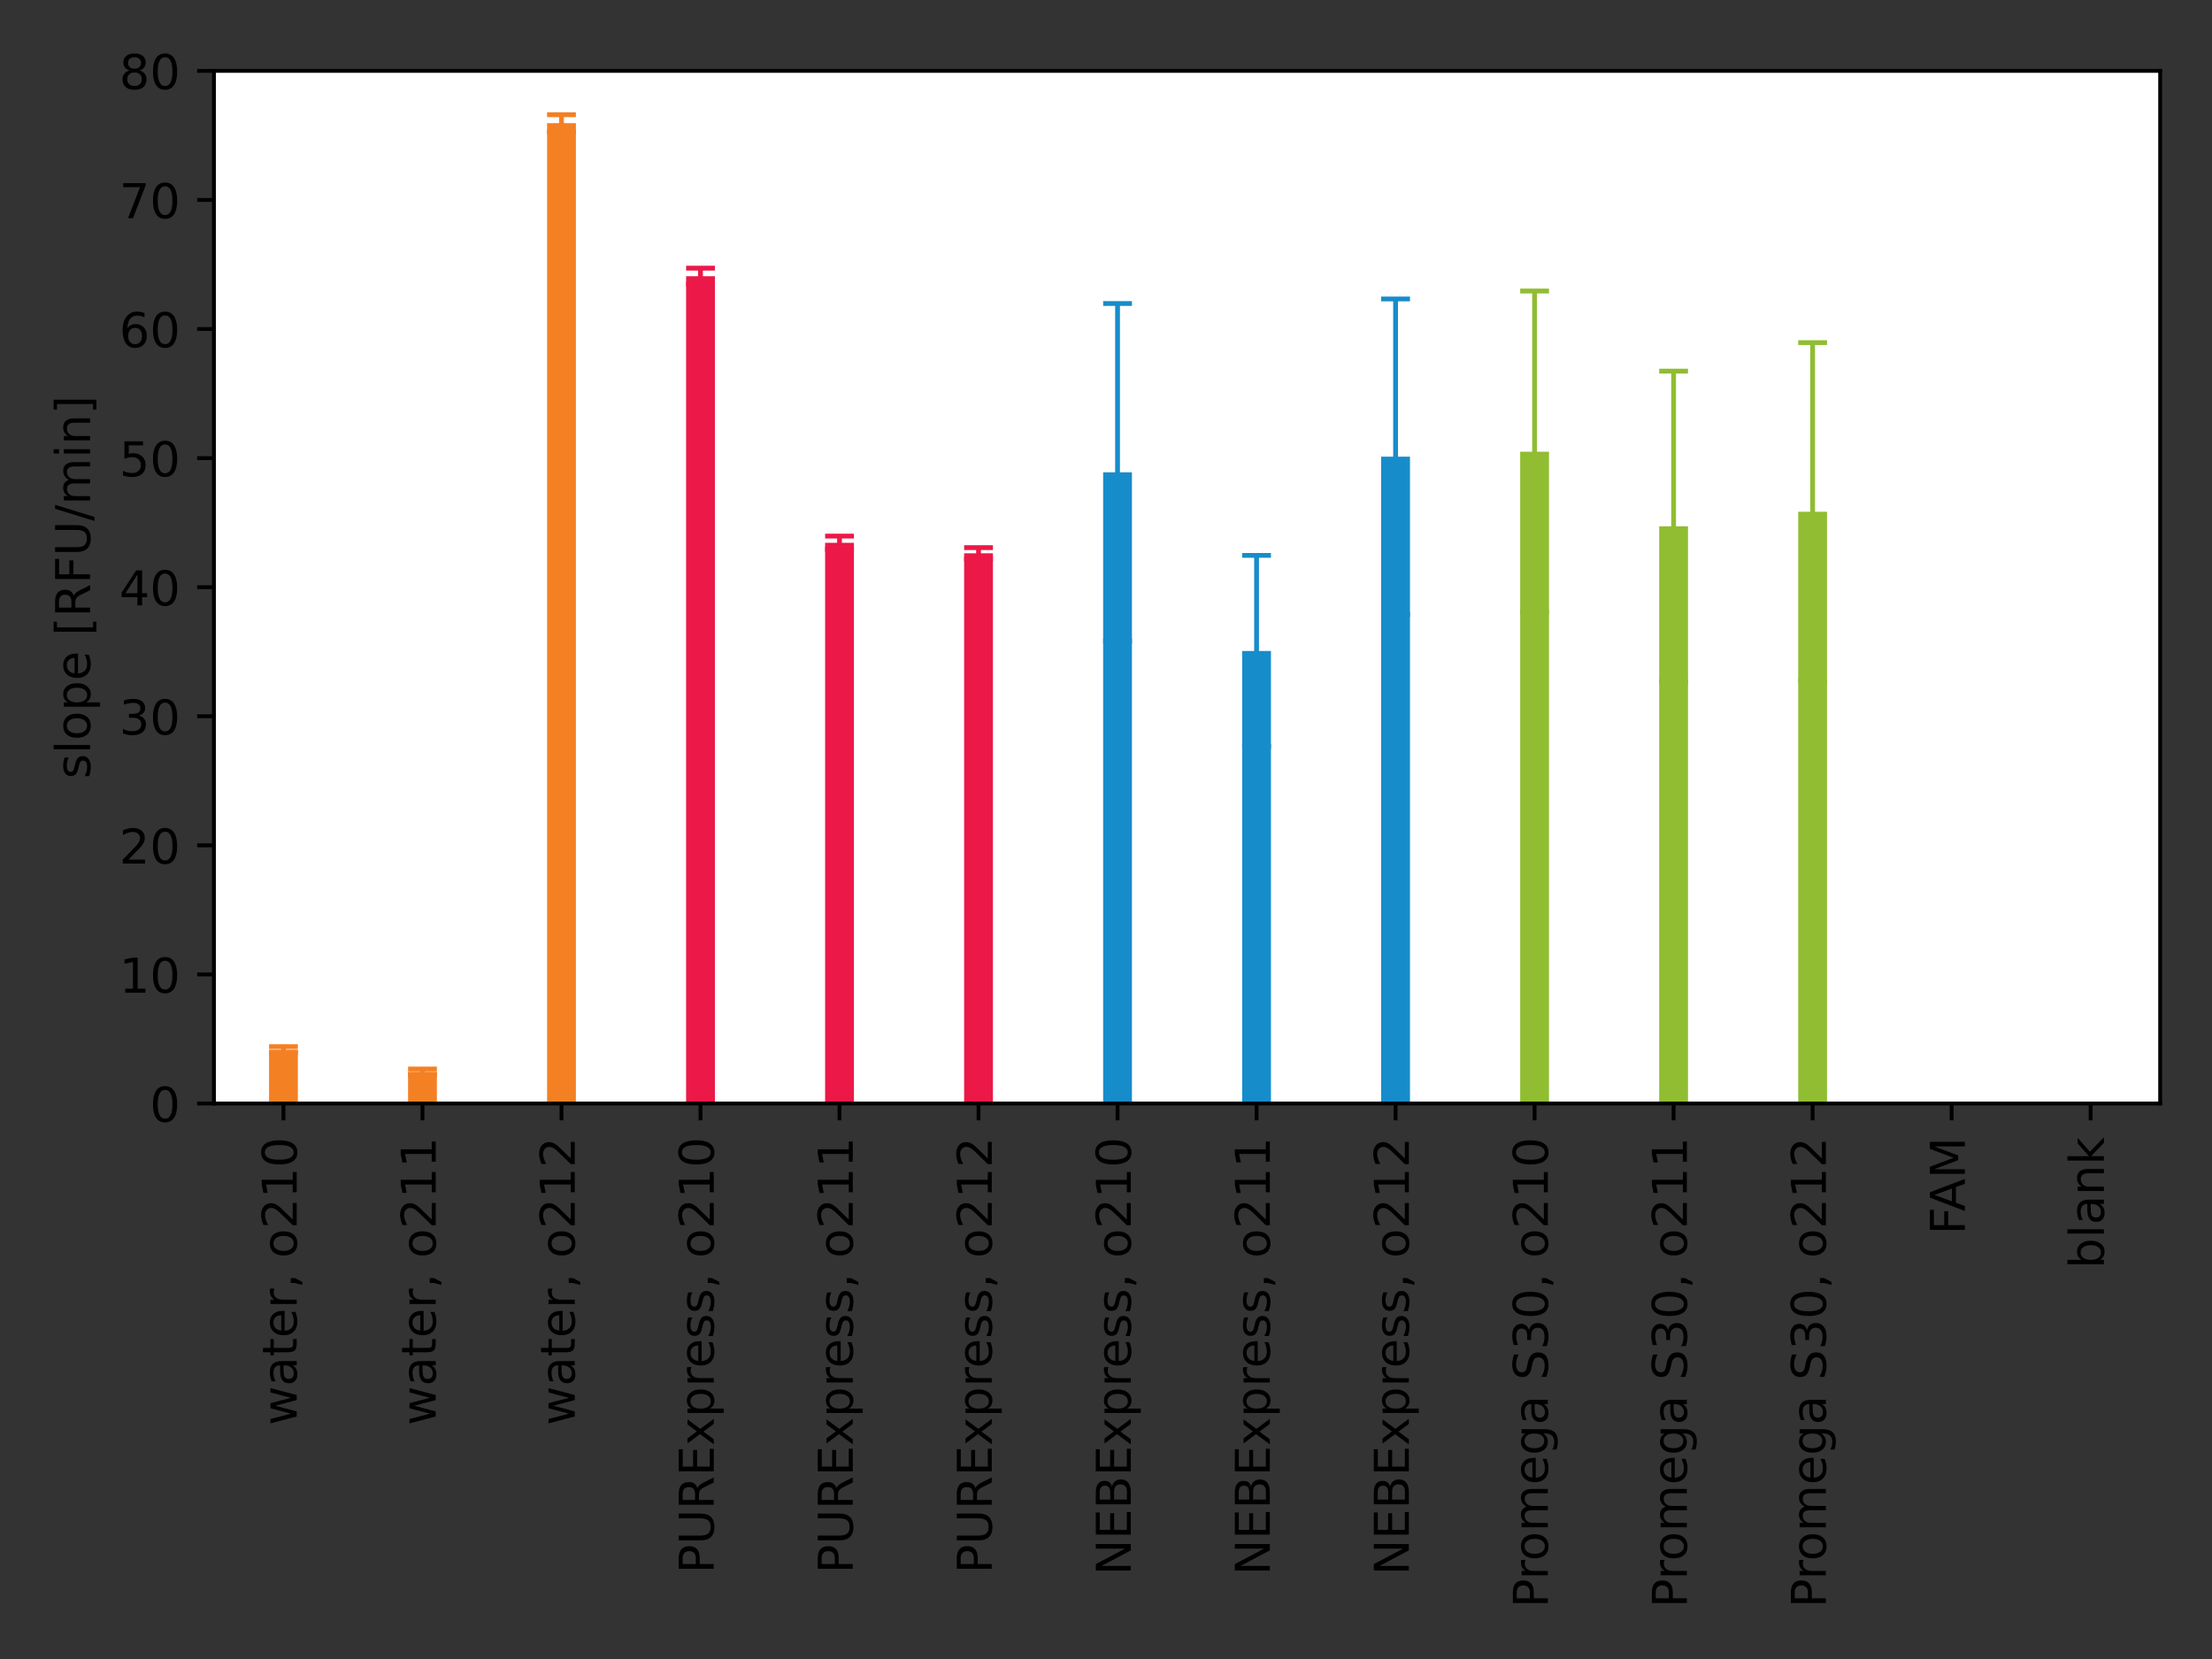 <?xml version="1.0" encoding="utf-8" standalone="no"?>
<!DOCTYPE svg PUBLIC "-//W3C//DTD SVG 1.1//EN"
  "http://www.w3.org/Graphics/SVG/1.1/DTD/svg11.dtd">
<!-- Created with matplotlib (https://matplotlib.org/) -->
<svg height="345.6pt" version="1.1" viewBox="0 0 460.8 345.6" width="460.8pt" xmlns="http://www.w3.org/2000/svg" xmlns:xlink="http://www.w3.org/1999/xlink">
 <rect x="0" y="0" width="460.8" height="345.6" fill="#333333" stroke="none"/>
 <defs>
  <style type="text/css">
*{stroke-linecap:butt;stroke-linejoin:round;}
  </style>
 </defs>
 <g id="figure_1">
  <g id="patch_1">
   <path d="M 0 345.6 
L 460.8 345.6 
L 460.8 0 
L 0 0 
z
" style="fill:none;"/>
  </g>
  <g id="axes_1">
   <g id="patch_2">
    <path d="M 44.57 229.88 
L 450 229.88 
L 450 14.76 
L 44.57 14.76 
z
" style="fill:#ffffff;"/>
   </g>
   <g id="matplotlib.axis_1">
    <g id="xtick_1">
     <g id="line2d_1">
      <defs>
       <path d="M 0 0 
L 0 3.5 
" id="m934bae295a" style="stroke:#000000;stroke-width:0.8;"/>
      </defs>
      <g>
       <use style="stroke:#000000;stroke-width:0.8;" x="59.05" xlink:href="#m934bae295a" y="229.88"/>
      </g>
     </g>
     <g id="text_1">
      <!-- water, o210 -->
      <defs>
       <path d="M 4.203 54.688 
L 13.188 54.688 
L 24.422 12.016 
L 35.594 54.688 
L 46.188 54.688 
L 57.422 12.016 
L 68.609 54.688 
L 77.594 54.688 
L 63.281 0 
L 52.688 0 
L 40.922 44.828 
L 29.109 0 
L 18.5 0 
z
" id="DejaVuSans-119"/>
       <path d="M 34.281 27.484 
Q 23.391 27.484 19.188 25 
Q 14.984 22.516 14.984 16.5 
Q 14.984 11.719 18.141 8.906 
Q 21.297 6.109 26.703 6.109 
Q 34.188 6.109 38.703 11.406 
Q 43.219 16.703 43.219 25.484 
L 43.219 27.484 
z
M 52.203 31.203 
L 52.203 0 
L 43.219 0 
L 43.219 8.297 
Q 40.141 3.328 35.547 0.953 
Q 30.953 -1.422 24.312 -1.422 
Q 15.922 -1.422 10.953 3.297 
Q 6 8.016 6 15.922 
Q 6 25.141 12.172 29.828 
Q 18.359 34.516 30.609 34.516 
L 43.219 34.516 
L 43.219 35.406 
Q 43.219 41.609 39.141 45 
Q 35.062 48.391 27.688 48.391 
Q 23 48.391 18.547 47.266 
Q 14.109 46.141 10.016 43.891 
L 10.016 52.203 
Q 14.938 54.109 19.578 55.047 
Q 24.219 56 28.609 56 
Q 40.484 56 46.344 49.844 
Q 52.203 43.703 52.203 31.203 
z
" id="DejaVuSans-97"/>
       <path d="M 18.312 70.219 
L 18.312 54.688 
L 36.812 54.688 
L 36.812 47.703 
L 18.312 47.703 
L 18.312 18.016 
Q 18.312 11.328 20.141 9.422 
Q 21.969 7.516 27.594 7.516 
L 36.812 7.516 
L 36.812 0 
L 27.594 0 
Q 17.188 0 13.234 3.875 
Q 9.281 7.766 9.281 18.016 
L 9.281 47.703 
L 2.688 47.703 
L 2.688 54.688 
L 9.281 54.688 
L 9.281 70.219 
z
" id="DejaVuSans-116"/>
       <path d="M 56.203 29.594 
L 56.203 25.203 
L 14.891 25.203 
Q 15.484 15.922 20.484 11.062 
Q 25.484 6.203 34.422 6.203 
Q 39.594 6.203 44.453 7.469 
Q 49.312 8.734 54.109 11.281 
L 54.109 2.781 
Q 49.266 0.734 44.188 -0.344 
Q 39.109 -1.422 33.891 -1.422 
Q 20.797 -1.422 13.156 6.188 
Q 5.516 13.812 5.516 26.812 
Q 5.516 40.234 12.766 48.109 
Q 20.016 56 32.328 56 
Q 43.359 56 49.781 48.891 
Q 56.203 41.797 56.203 29.594 
z
M 47.219 32.234 
Q 47.125 39.594 43.094 43.984 
Q 39.062 48.391 32.422 48.391 
Q 24.906 48.391 20.391 44.141 
Q 15.875 39.891 15.188 32.172 
z
" id="DejaVuSans-101"/>
       <path d="M 41.109 46.297 
Q 39.594 47.172 37.812 47.578 
Q 36.031 48 33.891 48 
Q 26.266 48 22.188 43.047 
Q 18.109 38.094 18.109 28.812 
L 18.109 0 
L 9.078 0 
L 9.078 54.688 
L 18.109 54.688 
L 18.109 46.188 
Q 20.953 51.172 25.484 53.578 
Q 30.031 56 36.531 56 
Q 37.453 56 38.578 55.875 
Q 39.703 55.766 41.062 55.516 
z
" id="DejaVuSans-114"/>
       <path d="M 11.719 12.406 
L 22.016 12.406 
L 22.016 4 
L 14.016 -11.625 
L 7.719 -11.625 
L 11.719 4 
z
" id="DejaVuSans-44"/>
       <path id="DejaVuSans-32"/>
       <path d="M 30.609 48.391 
Q 23.391 48.391 19.188 42.75 
Q 14.984 37.109 14.984 27.297 
Q 14.984 17.484 19.156 11.844 
Q 23.344 6.203 30.609 6.203 
Q 37.797 6.203 41.984 11.859 
Q 46.188 17.531 46.188 27.297 
Q 46.188 37.016 41.984 42.703 
Q 37.797 48.391 30.609 48.391 
z
M 30.609 56 
Q 42.328 56 49.016 48.375 
Q 55.719 40.766 55.719 27.297 
Q 55.719 13.875 49.016 6.219 
Q 42.328 -1.422 30.609 -1.422 
Q 18.844 -1.422 12.172 6.219 
Q 5.516 13.875 5.516 27.297 
Q 5.516 40.766 12.172 48.375 
Q 18.844 56 30.609 56 
z
" id="DejaVuSans-111"/>
       <path d="M 19.188 8.297 
L 53.609 8.297 
L 53.609 0 
L 7.328 0 
L 7.328 8.297 
Q 12.938 14.109 22.625 23.891 
Q 32.328 33.688 34.812 36.531 
Q 39.547 41.844 41.422 45.531 
Q 43.312 49.219 43.312 52.781 
Q 43.312 58.594 39.234 62.25 
Q 35.156 65.922 28.609 65.922 
Q 23.969 65.922 18.812 64.312 
Q 13.672 62.703 7.812 59.422 
L 7.812 69.391 
Q 13.766 71.781 18.938 73 
Q 24.125 74.219 28.422 74.219 
Q 39.75 74.219 46.484 68.547 
Q 53.219 62.891 53.219 53.422 
Q 53.219 48.922 51.531 44.891 
Q 49.859 40.875 45.406 35.406 
Q 44.188 33.984 37.641 27.219 
Q 31.109 20.453 19.188 8.297 
z
" id="DejaVuSans-50"/>
       <path d="M 12.406 8.297 
L 28.516 8.297 
L 28.516 63.922 
L 10.984 60.406 
L 10.984 69.391 
L 28.422 72.906 
L 38.281 72.906 
L 38.281 8.297 
L 54.391 8.297 
L 54.391 0 
L 12.406 0 
z
" id="DejaVuSans-49"/>
       <path d="M 31.781 66.406 
Q 24.172 66.406 20.328 58.906 
Q 16.5 51.422 16.5 36.375 
Q 16.5 21.391 20.328 13.891 
Q 24.172 6.391 31.781 6.391 
Q 39.453 6.391 43.281 13.891 
Q 47.125 21.391 47.125 36.375 
Q 47.125 51.422 43.281 58.906 
Q 39.453 66.406 31.781 66.406 
z
M 31.781 74.219 
Q 44.047 74.219 50.516 64.516 
Q 56.984 54.828 56.984 36.375 
Q 56.984 17.969 50.516 8.266 
Q 44.047 -1.422 31.781 -1.422 
Q 19.531 -1.422 13.062 8.266 
Q 6.594 17.969 6.594 36.375 
Q 6.594 54.828 13.062 64.516 
Q 19.531 74.219 31.781 74.219 
z
" id="DejaVuSans-48"/>
      </defs>
      <g transform="translate(61.809 296.933)rotate(-90)scale(0.1 -0.1)">
       <use xlink:href="#DejaVuSans-119"/>
       <use x="81.787" xlink:href="#DejaVuSans-97"/>
       <use x="143.066" xlink:href="#DejaVuSans-116"/>
       <use x="182.275" xlink:href="#DejaVuSans-101"/>
       <use x="243.799" xlink:href="#DejaVuSans-114"/>
       <use x="284.912" xlink:href="#DejaVuSans-44"/>
       <use x="316.699" xlink:href="#DejaVuSans-32"/>
       <use x="348.486" xlink:href="#DejaVuSans-111"/>
       <use x="409.668" xlink:href="#DejaVuSans-50"/>
       <use x="473.291" xlink:href="#DejaVuSans-49"/>
       <use x="536.914" xlink:href="#DejaVuSans-48"/>
      </g>
     </g>
    </g>
    <g id="xtick_2">
     <g id="line2d_2">
      <g>
       <use style="stroke:#000000;stroke-width:0.8;" x="88.009" xlink:href="#m934bae295a" y="229.88"/>
      </g>
     </g>
     <g id="text_2">
      <!-- water, o211 -->
      <g transform="translate(90.768 296.933)rotate(-90)scale(0.1 -0.1)">
       <use xlink:href="#DejaVuSans-119"/>
       <use x="81.787" xlink:href="#DejaVuSans-97"/>
       <use x="143.066" xlink:href="#DejaVuSans-116"/>
       <use x="182.275" xlink:href="#DejaVuSans-101"/>
       <use x="243.799" xlink:href="#DejaVuSans-114"/>
       <use x="284.912" xlink:href="#DejaVuSans-44"/>
       <use x="316.699" xlink:href="#DejaVuSans-32"/>
       <use x="348.486" xlink:href="#DejaVuSans-111"/>
       <use x="409.668" xlink:href="#DejaVuSans-50"/>
       <use x="473.291" xlink:href="#DejaVuSans-49"/>
       <use x="536.914" xlink:href="#DejaVuSans-49"/>
      </g>
     </g>
    </g>
    <g id="xtick_3">
     <g id="line2d_3">
      <g>
       <use style="stroke:#000000;stroke-width:0.8;" x="116.968" xlink:href="#m934bae295a" y="229.88"/>
      </g>
     </g>
     <g id="text_3">
      <!-- water, o212 -->
      <g transform="translate(119.728 296.933)rotate(-90)scale(0.1 -0.1)">
       <use xlink:href="#DejaVuSans-119"/>
       <use x="81.787" xlink:href="#DejaVuSans-97"/>
       <use x="143.066" xlink:href="#DejaVuSans-116"/>
       <use x="182.275" xlink:href="#DejaVuSans-101"/>
       <use x="243.799" xlink:href="#DejaVuSans-114"/>
       <use x="284.912" xlink:href="#DejaVuSans-44"/>
       <use x="316.699" xlink:href="#DejaVuSans-32"/>
       <use x="348.486" xlink:href="#DejaVuSans-111"/>
       <use x="409.668" xlink:href="#DejaVuSans-50"/>
       <use x="473.291" xlink:href="#DejaVuSans-49"/>
       <use x="536.914" xlink:href="#DejaVuSans-50"/>
      </g>
     </g>
    </g>
    <g id="xtick_4">
     <g id="line2d_4">
      <g>
       <use style="stroke:#000000;stroke-width:0.8;" x="145.928" xlink:href="#m934bae295a" y="229.88"/>
      </g>
     </g>
     <g id="text_4">
      <!-- PURExpress, o210 -->
      <defs>
       <path d="M 19.672 64.797 
L 19.672 37.406 
L 32.078 37.406 
Q 38.969 37.406 42.719 40.969 
Q 46.484 44.531 46.484 51.125 
Q 46.484 57.672 42.719 61.234 
Q 38.969 64.797 32.078 64.797 
z
M 9.812 72.906 
L 32.078 72.906 
Q 44.344 72.906 50.609 67.359 
Q 56.891 61.812 56.891 51.125 
Q 56.891 40.328 50.609 34.812 
Q 44.344 29.297 32.078 29.297 
L 19.672 29.297 
L 19.672 0 
L 9.812 0 
z
" id="DejaVuSans-80"/>
       <path d="M 8.688 72.906 
L 18.609 72.906 
L 18.609 28.609 
Q 18.609 16.891 22.844 11.734 
Q 27.094 6.594 36.625 6.594 
Q 46.094 6.594 50.344 11.734 
Q 54.594 16.891 54.594 28.609 
L 54.594 72.906 
L 64.5 72.906 
L 64.5 27.391 
Q 64.5 13.141 57.438 5.859 
Q 50.391 -1.422 36.625 -1.422 
Q 22.797 -1.422 15.734 5.859 
Q 8.688 13.141 8.688 27.391 
z
" id="DejaVuSans-85"/>
       <path d="M 44.391 34.188 
Q 47.562 33.109 50.562 29.594 
Q 53.562 26.078 56.594 19.922 
L 66.609 0 
L 56 0 
L 46.688 18.703 
Q 43.062 26.031 39.672 28.422 
Q 36.281 30.812 30.422 30.812 
L 19.672 30.812 
L 19.672 0 
L 9.812 0 
L 9.812 72.906 
L 32.078 72.906 
Q 44.578 72.906 50.734 67.672 
Q 56.891 62.453 56.891 51.906 
Q 56.891 45.016 53.688 40.469 
Q 50.484 35.938 44.391 34.188 
z
M 19.672 64.797 
L 19.672 38.922 
L 32.078 38.922 
Q 39.203 38.922 42.844 42.219 
Q 46.484 45.516 46.484 51.906 
Q 46.484 58.297 42.844 61.547 
Q 39.203 64.797 32.078 64.797 
z
" id="DejaVuSans-82"/>
       <path d="M 9.812 72.906 
L 55.906 72.906 
L 55.906 64.594 
L 19.672 64.594 
L 19.672 43.016 
L 54.391 43.016 
L 54.391 34.719 
L 19.672 34.719 
L 19.672 8.297 
L 56.781 8.297 
L 56.781 0 
L 9.812 0 
z
" id="DejaVuSans-69"/>
       <path d="M 54.891 54.688 
L 35.109 28.078 
L 55.906 0 
L 45.312 0 
L 29.391 21.484 
L 13.484 0 
L 2.875 0 
L 24.125 28.609 
L 4.688 54.688 
L 15.281 54.688 
L 29.781 35.203 
L 44.281 54.688 
z
" id="DejaVuSans-120"/>
       <path d="M 18.109 8.203 
L 18.109 -20.797 
L 9.078 -20.797 
L 9.078 54.688 
L 18.109 54.688 
L 18.109 46.391 
Q 20.953 51.266 25.266 53.625 
Q 29.594 56 35.594 56 
Q 45.562 56 51.781 48.094 
Q 58.016 40.188 58.016 27.297 
Q 58.016 14.406 51.781 6.484 
Q 45.562 -1.422 35.594 -1.422 
Q 29.594 -1.422 25.266 0.953 
Q 20.953 3.328 18.109 8.203 
z
M 48.688 27.297 
Q 48.688 37.203 44.609 42.844 
Q 40.531 48.484 33.406 48.484 
Q 26.266 48.484 22.188 42.844 
Q 18.109 37.203 18.109 27.297 
Q 18.109 17.391 22.188 11.75 
Q 26.266 6.109 33.406 6.109 
Q 40.531 6.109 44.609 11.75 
Q 48.688 17.391 48.688 27.297 
z
" id="DejaVuSans-112"/>
       <path d="M 44.281 53.078 
L 44.281 44.578 
Q 40.484 46.531 36.375 47.5 
Q 32.281 48.484 27.875 48.484 
Q 21.188 48.484 17.844 46.438 
Q 14.5 44.391 14.5 40.281 
Q 14.5 37.156 16.891 35.375 
Q 19.281 33.594 26.516 31.984 
L 29.594 31.297 
Q 39.156 29.25 43.188 25.516 
Q 47.219 21.781 47.219 15.094 
Q 47.219 7.469 41.188 3.016 
Q 35.156 -1.422 24.609 -1.422 
Q 20.219 -1.422 15.453 -0.562 
Q 10.688 0.297 5.422 2 
L 5.422 11.281 
Q 10.406 8.688 15.234 7.391 
Q 20.062 6.109 24.812 6.109 
Q 31.156 6.109 34.562 8.281 
Q 37.984 10.453 37.984 14.406 
Q 37.984 18.062 35.516 20.016 
Q 33.062 21.969 24.703 23.781 
L 21.578 24.516 
Q 13.234 26.266 9.516 29.906 
Q 5.812 33.547 5.812 39.891 
Q 5.812 47.609 11.281 51.797 
Q 16.75 56 26.812 56 
Q 31.781 56 36.172 55.266 
Q 40.578 54.547 44.281 53.078 
z
" id="DejaVuSans-115"/>
      </defs>
      <g transform="translate(148.687 327.783)rotate(-90)scale(0.1 -0.1)">
       <use xlink:href="#DejaVuSans-80"/>
       <use x="60.303" xlink:href="#DejaVuSans-85"/>
       <use x="133.496" xlink:href="#DejaVuSans-82"/>
       <use x="202.979" xlink:href="#DejaVuSans-69"/>
       <use x="266.162" xlink:href="#DejaVuSans-120"/>
       <use x="325.342" xlink:href="#DejaVuSans-112"/>
       <use x="388.818" xlink:href="#DejaVuSans-114"/>
       <use x="427.682" xlink:href="#DejaVuSans-101"/>
       <use x="489.205" xlink:href="#DejaVuSans-115"/>
       <use x="541.305" xlink:href="#DejaVuSans-115"/>
       <use x="593.404" xlink:href="#DejaVuSans-44"/>
       <use x="625.191" xlink:href="#DejaVuSans-32"/>
       <use x="656.979" xlink:href="#DejaVuSans-111"/>
       <use x="718.16" xlink:href="#DejaVuSans-50"/>
       <use x="781.783" xlink:href="#DejaVuSans-49"/>
       <use x="845.406" xlink:href="#DejaVuSans-48"/>
      </g>
     </g>
    </g>
    <g id="xtick_5">
     <g id="line2d_5">
      <g>
       <use style="stroke:#000000;stroke-width:0.8;" x="174.887" xlink:href="#m934bae295a" y="229.88"/>
      </g>
     </g>
     <g id="text_5">
      <!-- PURExpress, o211 -->
      <g transform="translate(177.646 327.783)rotate(-90)scale(0.1 -0.1)">
       <use xlink:href="#DejaVuSans-80"/>
       <use x="60.303" xlink:href="#DejaVuSans-85"/>
       <use x="133.496" xlink:href="#DejaVuSans-82"/>
       <use x="202.979" xlink:href="#DejaVuSans-69"/>
       <use x="266.162" xlink:href="#DejaVuSans-120"/>
       <use x="325.342" xlink:href="#DejaVuSans-112"/>
       <use x="388.818" xlink:href="#DejaVuSans-114"/>
       <use x="427.682" xlink:href="#DejaVuSans-101"/>
       <use x="489.205" xlink:href="#DejaVuSans-115"/>
       <use x="541.305" xlink:href="#DejaVuSans-115"/>
       <use x="593.404" xlink:href="#DejaVuSans-44"/>
       <use x="625.191" xlink:href="#DejaVuSans-32"/>
       <use x="656.979" xlink:href="#DejaVuSans-111"/>
       <use x="718.16" xlink:href="#DejaVuSans-50"/>
       <use x="781.783" xlink:href="#DejaVuSans-49"/>
       <use x="845.406" xlink:href="#DejaVuSans-49"/>
      </g>
     </g>
    </g>
    <g id="xtick_6">
     <g id="line2d_6">
      <g>
       <use style="stroke:#000000;stroke-width:0.8;" x="203.846" xlink:href="#m934bae295a" y="229.88"/>
      </g>
     </g>
     <g id="text_6">
      <!-- PURExpress, o212 -->
      <g transform="translate(206.605 327.783)rotate(-90)scale(0.1 -0.1)">
       <use xlink:href="#DejaVuSans-80"/>
       <use x="60.303" xlink:href="#DejaVuSans-85"/>
       <use x="133.496" xlink:href="#DejaVuSans-82"/>
       <use x="202.979" xlink:href="#DejaVuSans-69"/>
       <use x="266.162" xlink:href="#DejaVuSans-120"/>
       <use x="325.342" xlink:href="#DejaVuSans-112"/>
       <use x="388.818" xlink:href="#DejaVuSans-114"/>
       <use x="427.682" xlink:href="#DejaVuSans-101"/>
       <use x="489.205" xlink:href="#DejaVuSans-115"/>
       <use x="541.305" xlink:href="#DejaVuSans-115"/>
       <use x="593.404" xlink:href="#DejaVuSans-44"/>
       <use x="625.191" xlink:href="#DejaVuSans-32"/>
       <use x="656.979" xlink:href="#DejaVuSans-111"/>
       <use x="718.16" xlink:href="#DejaVuSans-50"/>
       <use x="781.783" xlink:href="#DejaVuSans-49"/>
       <use x="845.406" xlink:href="#DejaVuSans-50"/>
      </g>
     </g>
    </g>
    <g id="xtick_7">
     <g id="line2d_7">
      <g>
       <use style="stroke:#000000;stroke-width:0.8;" x="232.805" xlink:href="#m934bae295a" y="229.88"/>
      </g>
     </g>
     <g id="text_7">
      <!-- NEBExpress, o210 -->
      <defs>
       <path d="M 9.812 72.906 
L 23.094 72.906 
L 55.422 11.922 
L 55.422 72.906 
L 64.984 72.906 
L 64.984 0 
L 51.703 0 
L 19.391 60.984 
L 19.391 0 
L 9.812 0 
z
" id="DejaVuSans-78"/>
       <path d="M 19.672 34.812 
L 19.672 8.109 
L 35.5 8.109 
Q 43.453 8.109 47.281 11.406 
Q 51.125 14.703 51.125 21.484 
Q 51.125 28.328 47.281 31.562 
Q 43.453 34.812 35.5 34.812 
z
M 19.672 64.797 
L 19.672 42.828 
L 34.281 42.828 
Q 41.5 42.828 45.031 45.531 
Q 48.578 48.25 48.578 53.812 
Q 48.578 59.328 45.031 62.062 
Q 41.5 64.797 34.281 64.797 
z
M 9.812 72.906 
L 35.016 72.906 
Q 46.297 72.906 52.391 68.219 
Q 58.5 63.531 58.5 54.891 
Q 58.5 48.188 55.375 44.234 
Q 52.25 40.281 46.188 39.312 
Q 53.469 37.75 57.5 32.781 
Q 61.531 27.828 61.531 20.406 
Q 61.531 10.641 54.891 5.312 
Q 48.25 0 35.984 0 
L 9.812 0 
z
" id="DejaVuSans-66"/>
      </defs>
      <g transform="translate(235.565 328.147)rotate(-90)scale(0.1 -0.1)">
       <use xlink:href="#DejaVuSans-78"/>
       <use x="74.805" xlink:href="#DejaVuSans-69"/>
       <use x="137.988" xlink:href="#DejaVuSans-66"/>
       <use x="206.592" xlink:href="#DejaVuSans-69"/>
       <use x="269.775" xlink:href="#DejaVuSans-120"/>
       <use x="328.955" xlink:href="#DejaVuSans-112"/>
       <use x="392.432" xlink:href="#DejaVuSans-114"/>
       <use x="431.295" xlink:href="#DejaVuSans-101"/>
       <use x="492.818" xlink:href="#DejaVuSans-115"/>
       <use x="544.918" xlink:href="#DejaVuSans-115"/>
       <use x="597.018" xlink:href="#DejaVuSans-44"/>
       <use x="628.805" xlink:href="#DejaVuSans-32"/>
       <use x="660.592" xlink:href="#DejaVuSans-111"/>
       <use x="721.773" xlink:href="#DejaVuSans-50"/>
       <use x="785.396" xlink:href="#DejaVuSans-49"/>
       <use x="849.02" xlink:href="#DejaVuSans-48"/>
      </g>
     </g>
    </g>
    <g id="xtick_8">
     <g id="line2d_8">
      <g>
       <use style="stroke:#000000;stroke-width:0.8;" x="261.765" xlink:href="#m934bae295a" y="229.88"/>
      </g>
     </g>
     <g id="text_8">
      <!-- NEBExpress, o211 -->
      <g transform="translate(264.524 328.147)rotate(-90)scale(0.1 -0.1)">
       <use xlink:href="#DejaVuSans-78"/>
       <use x="74.805" xlink:href="#DejaVuSans-69"/>
       <use x="137.988" xlink:href="#DejaVuSans-66"/>
       <use x="206.592" xlink:href="#DejaVuSans-69"/>
       <use x="269.775" xlink:href="#DejaVuSans-120"/>
       <use x="328.955" xlink:href="#DejaVuSans-112"/>
       <use x="392.432" xlink:href="#DejaVuSans-114"/>
       <use x="431.295" xlink:href="#DejaVuSans-101"/>
       <use x="492.818" xlink:href="#DejaVuSans-115"/>
       <use x="544.918" xlink:href="#DejaVuSans-115"/>
       <use x="597.018" xlink:href="#DejaVuSans-44"/>
       <use x="628.805" xlink:href="#DejaVuSans-32"/>
       <use x="660.592" xlink:href="#DejaVuSans-111"/>
       <use x="721.773" xlink:href="#DejaVuSans-50"/>
       <use x="785.396" xlink:href="#DejaVuSans-49"/>
       <use x="849.02" xlink:href="#DejaVuSans-49"/>
      </g>
     </g>
    </g>
    <g id="xtick_9">
     <g id="line2d_9">
      <g>
       <use style="stroke:#000000;stroke-width:0.8;" x="290.724" xlink:href="#m934bae295a" y="229.88"/>
      </g>
     </g>
     <g id="text_9">
      <!-- NEBExpress, o212 -->
      <g transform="translate(293.483 328.147)rotate(-90)scale(0.1 -0.1)">
       <use xlink:href="#DejaVuSans-78"/>
       <use x="74.805" xlink:href="#DejaVuSans-69"/>
       <use x="137.988" xlink:href="#DejaVuSans-66"/>
       <use x="206.592" xlink:href="#DejaVuSans-69"/>
       <use x="269.775" xlink:href="#DejaVuSans-120"/>
       <use x="328.955" xlink:href="#DejaVuSans-112"/>
       <use x="392.432" xlink:href="#DejaVuSans-114"/>
       <use x="431.295" xlink:href="#DejaVuSans-101"/>
       <use x="492.818" xlink:href="#DejaVuSans-115"/>
       <use x="544.918" xlink:href="#DejaVuSans-115"/>
       <use x="597.018" xlink:href="#DejaVuSans-44"/>
       <use x="628.805" xlink:href="#DejaVuSans-32"/>
       <use x="660.592" xlink:href="#DejaVuSans-111"/>
       <use x="721.773" xlink:href="#DejaVuSans-50"/>
       <use x="785.396" xlink:href="#DejaVuSans-49"/>
       <use x="849.02" xlink:href="#DejaVuSans-50"/>
      </g>
     </g>
    </g>
    <g id="xtick_10">
     <g id="line2d_10">
      <g>
       <use style="stroke:#000000;stroke-width:0.8;" x="319.683" xlink:href="#m934bae295a" y="229.88"/>
      </g>
     </g>
     <g id="text_10">
      <!-- Promega S30, o210 -->
      <defs>
       <path d="M 52 44.188 
Q 55.375 50.25 60.062 53.125 
Q 64.75 56 71.094 56 
Q 79.641 56 84.281 50.016 
Q 88.922 44.047 88.922 33.016 
L 88.922 0 
L 79.891 0 
L 79.891 32.719 
Q 79.891 40.578 77.094 44.375 
Q 74.312 48.188 68.609 48.188 
Q 61.625 48.188 57.562 43.547 
Q 53.516 38.922 53.516 30.906 
L 53.516 0 
L 44.484 0 
L 44.484 32.719 
Q 44.484 40.625 41.703 44.406 
Q 38.922 48.188 33.109 48.188 
Q 26.219 48.188 22.156 43.531 
Q 18.109 38.875 18.109 30.906 
L 18.109 0 
L 9.078 0 
L 9.078 54.688 
L 18.109 54.688 
L 18.109 46.188 
Q 21.188 51.219 25.484 53.609 
Q 29.781 56 35.688 56 
Q 41.656 56 45.828 52.969 
Q 50 49.953 52 44.188 
z
" id="DejaVuSans-109"/>
       <path d="M 45.406 27.984 
Q 45.406 37.75 41.375 43.109 
Q 37.359 48.484 30.078 48.484 
Q 22.859 48.484 18.828 43.109 
Q 14.797 37.75 14.797 27.984 
Q 14.797 18.266 18.828 12.891 
Q 22.859 7.516 30.078 7.516 
Q 37.359 7.516 41.375 12.891 
Q 45.406 18.266 45.406 27.984 
z
M 54.391 6.781 
Q 54.391 -7.172 48.188 -13.984 
Q 42 -20.797 29.203 -20.797 
Q 24.469 -20.797 20.266 -20.094 
Q 16.062 -19.391 12.109 -17.922 
L 12.109 -9.188 
Q 16.062 -11.328 19.922 -12.344 
Q 23.781 -13.375 27.781 -13.375 
Q 36.625 -13.375 41.016 -8.766 
Q 45.406 -4.156 45.406 5.172 
L 45.406 9.625 
Q 42.625 4.781 38.281 2.391 
Q 33.938 0 27.875 0 
Q 17.828 0 11.672 7.656 
Q 5.516 15.328 5.516 27.984 
Q 5.516 40.672 11.672 48.328 
Q 17.828 56 27.875 56 
Q 33.938 56 38.281 53.609 
Q 42.625 51.219 45.406 46.391 
L 45.406 54.688 
L 54.391 54.688 
z
" id="DejaVuSans-103"/>
       <path d="M 53.516 70.516 
L 53.516 60.891 
Q 47.906 63.578 42.922 64.891 
Q 37.938 66.219 33.297 66.219 
Q 25.25 66.219 20.875 63.094 
Q 16.5 59.969 16.5 54.203 
Q 16.5 49.359 19.406 46.891 
Q 22.312 44.438 30.422 42.922 
L 36.375 41.703 
Q 47.406 39.594 52.656 34.297 
Q 57.906 29 57.906 20.125 
Q 57.906 9.516 50.797 4.047 
Q 43.703 -1.422 29.984 -1.422 
Q 24.812 -1.422 18.969 -0.25 
Q 13.141 0.922 6.891 3.219 
L 6.891 13.375 
Q 12.891 10.016 18.656 8.297 
Q 24.422 6.594 29.984 6.594 
Q 38.422 6.594 43.016 9.906 
Q 47.609 13.234 47.609 19.391 
Q 47.609 24.75 44.312 27.781 
Q 41.016 30.812 33.5 32.328 
L 27.484 33.5 
Q 16.453 35.688 11.516 40.375 
Q 6.594 45.062 6.594 53.422 
Q 6.594 63.094 13.406 68.656 
Q 20.219 74.219 32.172 74.219 
Q 37.312 74.219 42.625 73.281 
Q 47.953 72.359 53.516 70.516 
z
" id="DejaVuSans-83"/>
       <path d="M 40.578 39.312 
Q 47.656 37.797 51.625 33 
Q 55.609 28.219 55.609 21.188 
Q 55.609 10.406 48.188 4.484 
Q 40.766 -1.422 27.094 -1.422 
Q 22.516 -1.422 17.656 -0.516 
Q 12.797 0.391 7.625 2.203 
L 7.625 11.719 
Q 11.719 9.328 16.594 8.109 
Q 21.484 6.891 26.812 6.891 
Q 36.078 6.891 40.938 10.547 
Q 45.797 14.203 45.797 21.188 
Q 45.797 27.641 41.281 31.266 
Q 36.766 34.906 28.719 34.906 
L 20.219 34.906 
L 20.219 43.016 
L 29.109 43.016 
Q 36.375 43.016 40.234 45.922 
Q 44.094 48.828 44.094 54.297 
Q 44.094 59.906 40.109 62.906 
Q 36.141 65.922 28.719 65.922 
Q 24.656 65.922 20.016 65.031 
Q 15.375 64.156 9.812 62.312 
L 9.812 71.094 
Q 15.438 72.656 20.344 73.438 
Q 25.25 74.219 29.594 74.219 
Q 40.828 74.219 47.359 69.109 
Q 53.906 64.016 53.906 55.328 
Q 53.906 49.266 50.438 45.094 
Q 46.969 40.922 40.578 39.312 
z
" id="DejaVuSans-51"/>
      </defs>
      <g transform="translate(322.443 334.924)rotate(-90)scale(0.1 -0.1)">
       <use xlink:href="#DejaVuSans-80"/>
       <use x="58.553" xlink:href="#DejaVuSans-114"/>
       <use x="97.416" xlink:href="#DejaVuSans-111"/>
       <use x="158.598" xlink:href="#DejaVuSans-109"/>
       <use x="256.01" xlink:href="#DejaVuSans-101"/>
       <use x="317.533" xlink:href="#DejaVuSans-103"/>
       <use x="381.01" xlink:href="#DejaVuSans-97"/>
       <use x="442.289" xlink:href="#DejaVuSans-32"/>
       <use x="474.076" xlink:href="#DejaVuSans-83"/>
       <use x="537.553" xlink:href="#DejaVuSans-51"/>
       <use x="601.176" xlink:href="#DejaVuSans-48"/>
       <use x="664.799" xlink:href="#DejaVuSans-44"/>
       <use x="696.586" xlink:href="#DejaVuSans-32"/>
       <use x="728.373" xlink:href="#DejaVuSans-111"/>
       <use x="789.555" xlink:href="#DejaVuSans-50"/>
       <use x="853.178" xlink:href="#DejaVuSans-49"/>
       <use x="916.801" xlink:href="#DejaVuSans-48"/>
      </g>
     </g>
    </g>
    <g id="xtick_11">
     <g id="line2d_11">
      <g>
       <use style="stroke:#000000;stroke-width:0.8;" x="348.642" xlink:href="#m934bae295a" y="229.88"/>
      </g>
     </g>
     <g id="text_11">
      <!-- Promega S30, o211 -->
      <g transform="translate(351.402 334.924)rotate(-90)scale(0.1 -0.1)">
       <use xlink:href="#DejaVuSans-80"/>
       <use x="58.553" xlink:href="#DejaVuSans-114"/>
       <use x="97.416" xlink:href="#DejaVuSans-111"/>
       <use x="158.598" xlink:href="#DejaVuSans-109"/>
       <use x="256.01" xlink:href="#DejaVuSans-101"/>
       <use x="317.533" xlink:href="#DejaVuSans-103"/>
       <use x="381.01" xlink:href="#DejaVuSans-97"/>
       <use x="442.289" xlink:href="#DejaVuSans-32"/>
       <use x="474.076" xlink:href="#DejaVuSans-83"/>
       <use x="537.553" xlink:href="#DejaVuSans-51"/>
       <use x="601.176" xlink:href="#DejaVuSans-48"/>
       <use x="664.799" xlink:href="#DejaVuSans-44"/>
       <use x="696.586" xlink:href="#DejaVuSans-32"/>
       <use x="728.373" xlink:href="#DejaVuSans-111"/>
       <use x="789.555" xlink:href="#DejaVuSans-50"/>
       <use x="853.178" xlink:href="#DejaVuSans-49"/>
       <use x="916.801" xlink:href="#DejaVuSans-49"/>
      </g>
     </g>
    </g>
    <g id="xtick_12">
     <g id="line2d_12">
      <g>
       <use style="stroke:#000000;stroke-width:0.8;" x="377.602" xlink:href="#m934bae295a" y="229.88"/>
      </g>
     </g>
     <g id="text_12">
      <!-- Promega S30, o212 -->
      <g transform="translate(380.361 334.924)rotate(-90)scale(0.1 -0.1)">
       <use xlink:href="#DejaVuSans-80"/>
       <use x="58.553" xlink:href="#DejaVuSans-114"/>
       <use x="97.416" xlink:href="#DejaVuSans-111"/>
       <use x="158.598" xlink:href="#DejaVuSans-109"/>
       <use x="256.01" xlink:href="#DejaVuSans-101"/>
       <use x="317.533" xlink:href="#DejaVuSans-103"/>
       <use x="381.01" xlink:href="#DejaVuSans-97"/>
       <use x="442.289" xlink:href="#DejaVuSans-32"/>
       <use x="474.076" xlink:href="#DejaVuSans-83"/>
       <use x="537.553" xlink:href="#DejaVuSans-51"/>
       <use x="601.176" xlink:href="#DejaVuSans-48"/>
       <use x="664.799" xlink:href="#DejaVuSans-44"/>
       <use x="696.586" xlink:href="#DejaVuSans-32"/>
       <use x="728.373" xlink:href="#DejaVuSans-111"/>
       <use x="789.555" xlink:href="#DejaVuSans-50"/>
       <use x="853.178" xlink:href="#DejaVuSans-49"/>
       <use x="916.801" xlink:href="#DejaVuSans-50"/>
      </g>
     </g>
    </g>
    <g id="xtick_13">
     <g id="line2d_13">
      <g>
       <use style="stroke:#000000;stroke-width:0.8;" x="406.561" xlink:href="#m934bae295a" y="229.88"/>
      </g>
     </g>
     <g id="text_13">
      <!-- FAM -->
      <defs>
       <path d="M 9.812 72.906 
L 51.703 72.906 
L 51.703 64.594 
L 19.672 64.594 
L 19.672 43.109 
L 48.578 43.109 
L 48.578 34.812 
L 19.672 34.812 
L 19.672 0 
L 9.812 0 
z
" id="DejaVuSans-70"/>
       <path d="M 34.188 63.188 
L 20.797 26.906 
L 47.609 26.906 
z
M 28.609 72.906 
L 39.797 72.906 
L 67.578 0 
L 57.328 0 
L 50.688 18.703 
L 17.828 18.703 
L 11.188 0 
L 0.781 0 
z
" id="DejaVuSans-65"/>
       <path d="M 9.812 72.906 
L 24.516 72.906 
L 43.109 23.297 
L 61.812 72.906 
L 76.516 72.906 
L 76.516 0 
L 66.891 0 
L 66.891 64.016 
L 48.094 14.016 
L 38.188 14.016 
L 19.391 64.016 
L 19.391 0 
L 9.812 0 
z
" id="DejaVuSans-77"/>
      </defs>
      <g transform="translate(409.32 257.188)rotate(-90)scale(0.1 -0.1)">
       <use xlink:href="#DejaVuSans-70"/>
       <use x="48.395" xlink:href="#DejaVuSans-65"/>
       <use x="116.803" xlink:href="#DejaVuSans-77"/>
      </g>
     </g>
    </g>
    <g id="xtick_14">
     <g id="line2d_14">
      <g>
       <use style="stroke:#000000;stroke-width:0.8;" x="435.52" xlink:href="#m934bae295a" y="229.88"/>
      </g>
     </g>
     <g id="text_14">
      <!-- blank -->
      <defs>
       <path d="M 48.688 27.297 
Q 48.688 37.203 44.609 42.844 
Q 40.531 48.484 33.406 48.484 
Q 26.266 48.484 22.188 42.844 
Q 18.109 37.203 18.109 27.297 
Q 18.109 17.391 22.188 11.75 
Q 26.266 6.109 33.406 6.109 
Q 40.531 6.109 44.609 11.75 
Q 48.688 17.391 48.688 27.297 
z
M 18.109 46.391 
Q 20.953 51.266 25.266 53.625 
Q 29.594 56 35.594 56 
Q 45.562 56 51.781 48.094 
Q 58.016 40.188 58.016 27.297 
Q 58.016 14.406 51.781 6.484 
Q 45.562 -1.422 35.594 -1.422 
Q 29.594 -1.422 25.266 0.953 
Q 20.953 3.328 18.109 8.203 
L 18.109 0 
L 9.078 0 
L 9.078 75.984 
L 18.109 75.984 
z
" id="DejaVuSans-98"/>
       <path d="M 9.422 75.984 
L 18.406 75.984 
L 18.406 0 
L 9.422 0 
z
" id="DejaVuSans-108"/>
       <path d="M 54.891 33.016 
L 54.891 0 
L 45.906 0 
L 45.906 32.719 
Q 45.906 40.484 42.875 44.328 
Q 39.844 48.188 33.797 48.188 
Q 26.516 48.188 22.312 43.547 
Q 18.109 38.922 18.109 30.906 
L 18.109 0 
L 9.078 0 
L 9.078 54.688 
L 18.109 54.688 
L 18.109 46.188 
Q 21.344 51.125 25.703 53.562 
Q 30.078 56 35.797 56 
Q 45.219 56 50.047 50.172 
Q 54.891 44.344 54.891 33.016 
z
" id="DejaVuSans-110"/>
       <path d="M 9.078 75.984 
L 18.109 75.984 
L 18.109 31.109 
L 44.922 54.688 
L 56.391 54.688 
L 27.391 29.109 
L 57.625 0 
L 45.906 0 
L 18.109 26.703 
L 18.109 0 
L 9.078 0 
z
" id="DejaVuSans-107"/>
      </defs>
      <g transform="translate(438.28 264.263)rotate(-90)scale(0.1 -0.1)">
       <use xlink:href="#DejaVuSans-98"/>
       <use x="63.477" xlink:href="#DejaVuSans-108"/>
       <use x="91.26" xlink:href="#DejaVuSans-97"/>
       <use x="152.539" xlink:href="#DejaVuSans-110"/>
       <use x="215.918" xlink:href="#DejaVuSans-107"/>
      </g>
     </g>
    </g>
   </g>
   <g id="matplotlib.axis_2">
    <g id="ytick_1">
     <g id="line2d_15">
      <defs>
       <path d="M 0 0 
L -3.5 0 
" id="m66ea99e9ca" style="stroke:#000000;stroke-width:0.8;"/>
      </defs>
      <g>
       <use style="stroke:#000000;stroke-width:0.8;" x="44.57" xlink:href="#m66ea99e9ca" y="229.88"/>
      </g>
     </g>
     <g id="text_15">
      <!-- 0 -->
      <g transform="translate(31.207 233.679)scale(0.1 -0.1)">
       <use xlink:href="#DejaVuSans-48"/>
      </g>
     </g>
    </g>
    <g id="ytick_2">
     <g id="line2d_16">
      <g>
       <use style="stroke:#000000;stroke-width:0.8;" x="44.57" xlink:href="#m66ea99e9ca" y="202.99"/>
      </g>
     </g>
     <g id="text_16">
      <!-- 10 -->
      <g transform="translate(24.845 206.789)scale(0.1 -0.1)">
       <use xlink:href="#DejaVuSans-49"/>
       <use x="63.623" xlink:href="#DejaVuSans-48"/>
      </g>
     </g>
    </g>
    <g id="ytick_3">
     <g id="line2d_17">
      <g>
       <use style="stroke:#000000;stroke-width:0.8;" x="44.57" xlink:href="#m66ea99e9ca" y="176.1"/>
      </g>
     </g>
     <g id="text_17">
      <!-- 20 -->
      <g transform="translate(24.845 179.899)scale(0.1 -0.1)">
       <use xlink:href="#DejaVuSans-50"/>
       <use x="63.623" xlink:href="#DejaVuSans-48"/>
      </g>
     </g>
    </g>
    <g id="ytick_4">
     <g id="line2d_18">
      <g>
       <use style="stroke:#000000;stroke-width:0.8;" x="44.57" xlink:href="#m66ea99e9ca" y="149.21"/>
      </g>
     </g>
     <g id="text_18">
      <!-- 30 -->
      <g transform="translate(24.845 153.009)scale(0.1 -0.1)">
       <use xlink:href="#DejaVuSans-51"/>
       <use x="63.623" xlink:href="#DejaVuSans-48"/>
      </g>
     </g>
    </g>
    <g id="ytick_5">
     <g id="line2d_19">
      <g>
       <use style="stroke:#000000;stroke-width:0.8;" x="44.57" xlink:href="#m66ea99e9ca" y="122.32"/>
      </g>
     </g>
     <g id="text_19">
      <!-- 40 -->
      <defs>
       <path d="M 37.797 64.312 
L 12.891 25.391 
L 37.797 25.391 
z
M 35.203 72.906 
L 47.609 72.906 
L 47.609 25.391 
L 58.016 25.391 
L 58.016 17.188 
L 47.609 17.188 
L 47.609 0 
L 37.797 0 
L 37.797 17.188 
L 4.891 17.188 
L 4.891 26.703 
z
" id="DejaVuSans-52"/>
      </defs>
      <g transform="translate(24.845 126.119)scale(0.1 -0.1)">
       <use xlink:href="#DejaVuSans-52"/>
       <use x="63.623" xlink:href="#DejaVuSans-48"/>
      </g>
     </g>
    </g>
    <g id="ytick_6">
     <g id="line2d_20">
      <g>
       <use style="stroke:#000000;stroke-width:0.8;" x="44.57" xlink:href="#m66ea99e9ca" y="95.43"/>
      </g>
     </g>
     <g id="text_20">
      <!-- 50 -->
      <defs>
       <path d="M 10.797 72.906 
L 49.516 72.906 
L 49.516 64.594 
L 19.828 64.594 
L 19.828 46.734 
Q 21.969 47.469 24.109 47.828 
Q 26.266 48.188 28.422 48.188 
Q 40.625 48.188 47.75 41.5 
Q 54.891 34.812 54.891 23.391 
Q 54.891 11.625 47.562 5.094 
Q 40.234 -1.422 26.906 -1.422 
Q 22.312 -1.422 17.547 -0.641 
Q 12.797 0.141 7.719 1.703 
L 7.719 11.625 
Q 12.109 9.234 16.797 8.062 
Q 21.484 6.891 26.703 6.891 
Q 35.156 6.891 40.078 11.328 
Q 45.016 15.766 45.016 23.391 
Q 45.016 31 40.078 35.438 
Q 35.156 39.891 26.703 39.891 
Q 22.75 39.891 18.812 39.016 
Q 14.891 38.141 10.797 36.281 
z
" id="DejaVuSans-53"/>
      </defs>
      <g transform="translate(24.845 99.229)scale(0.1 -0.1)">
       <use xlink:href="#DejaVuSans-53"/>
       <use x="63.623" xlink:href="#DejaVuSans-48"/>
      </g>
     </g>
    </g>
    <g id="ytick_7">
     <g id="line2d_21">
      <g>
       <use style="stroke:#000000;stroke-width:0.8;" x="44.57" xlink:href="#m66ea99e9ca" y="68.54"/>
      </g>
     </g>
     <g id="text_21">
      <!-- 60 -->
      <defs>
       <path d="M 33.016 40.375 
Q 26.375 40.375 22.484 35.828 
Q 18.609 31.297 18.609 23.391 
Q 18.609 15.531 22.484 10.953 
Q 26.375 6.391 33.016 6.391 
Q 39.656 6.391 43.531 10.953 
Q 47.406 15.531 47.406 23.391 
Q 47.406 31.297 43.531 35.828 
Q 39.656 40.375 33.016 40.375 
z
M 52.594 71.297 
L 52.594 62.312 
Q 48.875 64.062 45.094 64.984 
Q 41.312 65.922 37.594 65.922 
Q 27.828 65.922 22.672 59.328 
Q 17.531 52.734 16.797 39.406 
Q 19.672 43.656 24.016 45.922 
Q 28.375 48.188 33.594 48.188 
Q 44.578 48.188 50.953 41.516 
Q 57.328 34.859 57.328 23.391 
Q 57.328 12.156 50.688 5.359 
Q 44.047 -1.422 33.016 -1.422 
Q 20.359 -1.422 13.672 8.266 
Q 6.984 17.969 6.984 36.375 
Q 6.984 53.656 15.188 63.938 
Q 23.391 74.219 37.203 74.219 
Q 40.922 74.219 44.703 73.484 
Q 48.484 72.75 52.594 71.297 
z
" id="DejaVuSans-54"/>
      </defs>
      <g transform="translate(24.845 72.339)scale(0.1 -0.1)">
       <use xlink:href="#DejaVuSans-54"/>
       <use x="63.623" xlink:href="#DejaVuSans-48"/>
      </g>
     </g>
    </g>
    <g id="ytick_8">
     <g id="line2d_22">
      <g>
       <use style="stroke:#000000;stroke-width:0.8;" x="44.57" xlink:href="#m66ea99e9ca" y="41.65"/>
      </g>
     </g>
     <g id="text_22">
      <!-- 70 -->
      <defs>
       <path d="M 8.203 72.906 
L 55.078 72.906 
L 55.078 68.703 
L 28.609 0 
L 18.312 0 
L 43.219 64.594 
L 8.203 64.594 
z
" id="DejaVuSans-55"/>
      </defs>
      <g transform="translate(24.845 45.449)scale(0.1 -0.1)">
       <use xlink:href="#DejaVuSans-55"/>
       <use x="63.623" xlink:href="#DejaVuSans-48"/>
      </g>
     </g>
    </g>
    <g id="ytick_9">
     <g id="line2d_23">
      <g>
       <use style="stroke:#000000;stroke-width:0.8;" x="44.57" xlink:href="#m66ea99e9ca" y="14.76"/>
      </g>
     </g>
     <g id="text_23">
      <!-- 80 -->
      <defs>
       <path d="M 31.781 34.625 
Q 24.75 34.625 20.719 30.859 
Q 16.703 27.094 16.703 20.516 
Q 16.703 13.922 20.719 10.156 
Q 24.75 6.391 31.781 6.391 
Q 38.812 6.391 42.859 10.172 
Q 46.922 13.969 46.922 20.516 
Q 46.922 27.094 42.891 30.859 
Q 38.875 34.625 31.781 34.625 
z
M 21.922 38.812 
Q 15.578 40.375 12.031 44.719 
Q 8.5 49.078 8.5 55.328 
Q 8.5 64.062 14.719 69.141 
Q 20.953 74.219 31.781 74.219 
Q 42.672 74.219 48.875 69.141 
Q 55.078 64.062 55.078 55.328 
Q 55.078 49.078 51.531 44.719 
Q 48 40.375 41.703 38.812 
Q 48.828 37.156 52.797 32.312 
Q 56.781 27.484 56.781 20.516 
Q 56.781 9.906 50.312 4.234 
Q 43.844 -1.422 31.781 -1.422 
Q 19.734 -1.422 13.25 4.234 
Q 6.781 9.906 6.781 20.516 
Q 6.781 27.484 10.781 32.312 
Q 14.797 37.156 21.922 38.812 
z
M 18.312 54.391 
Q 18.312 48.734 21.844 45.562 
Q 25.391 42.391 31.781 42.391 
Q 38.141 42.391 41.719 45.562 
Q 45.312 48.734 45.312 54.391 
Q 45.312 60.062 41.719 63.234 
Q 38.141 66.406 31.781 66.406 
Q 25.391 66.406 21.844 63.234 
Q 18.312 60.062 18.312 54.391 
z
" id="DejaVuSans-56"/>
      </defs>
      <g transform="translate(24.845 18.559)scale(0.1 -0.1)">
       <use xlink:href="#DejaVuSans-56"/>
       <use x="63.623" xlink:href="#DejaVuSans-48"/>
      </g>
     </g>
    </g>
    <g id="text_24">
     <!-- slope [RFU/min] -->
     <defs>
      <path d="M 8.594 75.984 
L 29.297 75.984 
L 29.297 69 
L 17.578 69 
L 17.578 -6.203 
L 29.297 -6.203 
L 29.297 -13.188 
L 8.594 -13.188 
z
" id="DejaVuSans-91"/>
      <path d="M 25.391 72.906 
L 33.688 72.906 
L 8.297 -9.281 
L 0 -9.281 
z
" id="DejaVuSans-47"/>
      <path d="M 9.422 54.688 
L 18.406 54.688 
L 18.406 0 
L 9.422 0 
z
M 9.422 75.984 
L 18.406 75.984 
L 18.406 64.594 
L 9.422 64.594 
z
" id="DejaVuSans-105"/>
      <path d="M 30.422 75.984 
L 30.422 -13.188 
L 9.719 -13.188 
L 9.719 -6.203 
L 21.391 -6.203 
L 21.391 69 
L 9.719 69 
L 9.719 75.984 
z
" id="DejaVuSans-93"/>
     </defs>
     <g transform="translate(18.765 162.236)rotate(-90)scale(0.1 -0.1)">
      <use xlink:href="#DejaVuSans-115"/>
      <use x="52.1" xlink:href="#DejaVuSans-108"/>
      <use x="79.883" xlink:href="#DejaVuSans-111"/>
      <use x="141.064" xlink:href="#DejaVuSans-112"/>
      <use x="204.541" xlink:href="#DejaVuSans-101"/>
      <use x="266.064" xlink:href="#DejaVuSans-32"/>
      <use x="297.852" xlink:href="#DejaVuSans-91"/>
      <use x="336.865" xlink:href="#DejaVuSans-82"/>
      <use x="406.348" xlink:href="#DejaVuSans-70"/>
      <use x="463.867" xlink:href="#DejaVuSans-85"/>
      <use x="537.061" xlink:href="#DejaVuSans-47"/>
      <use x="570.752" xlink:href="#DejaVuSans-109"/>
      <use x="668.164" xlink:href="#DejaVuSans-105"/>
      <use x="695.947" xlink:href="#DejaVuSans-110"/>
      <use x="759.326" xlink:href="#DejaVuSans-93"/>
     </g>
    </g>
   </g>
   <g id="LineCollection_1">
    <path clip-path="url(#p43236fbc09)" d="M 59.05 219.29 
L 59.05 218.032 
" style="fill:none;stroke:#f48024;"/>
   </g>
   <g id="LineCollection_2">
    <path clip-path="url(#p43236fbc09)" d="M 88.009 223.854 
L 88.009 222.689 
" style="fill:none;stroke:#f48024;"/>
   </g>
   <g id="LineCollection_3">
    <path clip-path="url(#p43236fbc09)" d="M 116.968 27.418 
L 116.968 23.902 
" style="fill:none;stroke:#f48024;"/>
   </g>
   <g id="LineCollection_4">
    <path clip-path="url(#p43236fbc09)" d="M 145.928 59.231 
L 145.928 55.86 
" style="fill:none;stroke:#ec1848;"/>
   </g>
   <g id="LineCollection_5">
    <path clip-path="url(#p43236fbc09)" d="M 174.887 114.455 
L 174.887 111.68 
" style="fill:none;stroke:#ec1848;"/>
   </g>
   <g id="LineCollection_6">
    <path clip-path="url(#p43236fbc09)" d="M 203.846 116.435 
L 203.846 114.083 
" style="fill:none;stroke:#ec1848;"/>
   </g>
   <g id="LineCollection_7">
    <path clip-path="url(#p43236fbc09)" d="M 232.805 133.548 
L 232.805 63.228 
" style="fill:none;stroke:#178ccb;"/>
   </g>
   <g id="LineCollection_8">
    <path clip-path="url(#p43236fbc09)" d="M 261.765 155.51 
L 261.765 115.699 
" style="fill:none;stroke:#178ccb;"/>
   </g>
   <g id="LineCollection_9">
    <path clip-path="url(#p43236fbc09)" d="M 290.724 127.981 
L 290.724 62.283 
" style="fill:none;stroke:#178ccb;"/>
   </g>
   <g id="LineCollection_10">
    <path clip-path="url(#p43236fbc09)" d="M 319.683 127.584 
L 319.683 60.63 
" style="fill:none;stroke:#90bd31;"/>
   </g>
   <g id="LineCollection_11">
    <path clip-path="url(#p43236fbc09)" d="M 348.642 141.958 
L 348.642 77.314 
" style="fill:none;stroke:#90bd31;"/>
   </g>
   <g id="LineCollection_12">
    <path clip-path="url(#p43236fbc09)" d="M 377.602 141.837 
L 377.602 71.374 
" style="fill:none;stroke:#90bd31;"/>
   </g>
   <g id="LineCollection_13">
    <path clip-path="url(#p43236fbc09)" d="M 406.561 346.6 
L 406.561 339.856 
" style="fill:none;stroke:#716fb2;"/>
   </g>
   <g id="LineCollection_14">
    <path clip-path="url(#p43236fbc09)" d="M 435.52 230.823 
L 435.52 230.255 
" style="fill:none;stroke:#002049;"/>
   </g>
   <g id="line2d_24">
    <path clip-path="url(#p43236fbc09)" d="M 59.05 229.88 
L 59.05 218.661 
" style="fill:none;stroke:#f48024;stroke-width:6;"/>
   </g>
   <g id="line2d_25">
    <defs>
     <path d="M 3 0 
L -3 -0 
" id="m94365f8c70" style="stroke:#f48024;"/>
    </defs>
    <g clip-path="url(#p43236fbc09)">
     <use style="fill:#f48024;stroke:#f48024;" x="59.05" xlink:href="#m94365f8c70" y="219.29"/>
    </g>
   </g>
   <g id="line2d_26">
    <g clip-path="url(#p43236fbc09)">
     <use style="fill:#f48024;stroke:#f48024;" x="59.05" xlink:href="#m94365f8c70" y="218.032"/>
    </g>
   </g>
   <g id="line2d_27">
    <path clip-path="url(#p43236fbc09)" d="M 88.009 229.88 
L 88.009 223.271 
" style="fill:none;stroke:#f48024;stroke-width:6;"/>
   </g>
   <g id="line2d_28">
    <g clip-path="url(#p43236fbc09)">
     <use style="fill:#f48024;stroke:#f48024;" x="88.009" xlink:href="#m94365f8c70" y="223.854"/>
    </g>
   </g>
   <g id="line2d_29">
    <g clip-path="url(#p43236fbc09)">
     <use style="fill:#f48024;stroke:#f48024;" x="88.009" xlink:href="#m94365f8c70" y="222.689"/>
    </g>
   </g>
   <g id="line2d_30">
    <path clip-path="url(#p43236fbc09)" d="M 116.968 229.88 
L 116.968 25.66 
" style="fill:none;stroke:#f48024;stroke-width:6;"/>
   </g>
   <g id="line2d_31">
    <g clip-path="url(#p43236fbc09)">
     <use style="fill:#f48024;stroke:#f48024;" x="116.968" xlink:href="#m94365f8c70" y="27.418"/>
    </g>
   </g>
   <g id="line2d_32">
    <g clip-path="url(#p43236fbc09)">
     <use style="fill:#f48024;stroke:#f48024;" x="116.968" xlink:href="#m94365f8c70" y="23.902"/>
    </g>
   </g>
   <g id="line2d_33">
    <path clip-path="url(#p43236fbc09)" d="M 145.928 229.88 
L 145.928 57.545 
" style="fill:none;stroke:#ec1848;stroke-width:6;"/>
   </g>
   <g id="line2d_34">
    <defs>
     <path d="M 3 0 
L -3 -0 
" id="m95bab1fdcd" style="stroke:#ec1848;"/>
    </defs>
    <g clip-path="url(#p43236fbc09)">
     <use style="fill:#ec1848;stroke:#ec1848;" x="145.928" xlink:href="#m95bab1fdcd" y="59.231"/>
    </g>
   </g>
   <g id="line2d_35">
    <g clip-path="url(#p43236fbc09)">
     <use style="fill:#ec1848;stroke:#ec1848;" x="145.928" xlink:href="#m95bab1fdcd" y="55.86"/>
    </g>
   </g>
   <g id="line2d_36">
    <path clip-path="url(#p43236fbc09)" d="M 174.887 229.88 
L 174.887 113.068 
" style="fill:none;stroke:#ec1848;stroke-width:6;"/>
   </g>
   <g id="line2d_37">
    <g clip-path="url(#p43236fbc09)">
     <use style="fill:#ec1848;stroke:#ec1848;" x="174.887" xlink:href="#m95bab1fdcd" y="114.455"/>
    </g>
   </g>
   <g id="line2d_38">
    <g clip-path="url(#p43236fbc09)">
     <use style="fill:#ec1848;stroke:#ec1848;" x="174.887" xlink:href="#m95bab1fdcd" y="111.68"/>
    </g>
   </g>
   <g id="line2d_39">
    <path clip-path="url(#p43236fbc09)" d="M 203.846 229.88 
L 203.846 115.259 
" style="fill:none;stroke:#ec1848;stroke-width:6;"/>
   </g>
   <g id="line2d_40">
    <g clip-path="url(#p43236fbc09)">
     <use style="fill:#ec1848;stroke:#ec1848;" x="203.846" xlink:href="#m95bab1fdcd" y="116.435"/>
    </g>
   </g>
   <g id="line2d_41">
    <g clip-path="url(#p43236fbc09)">
     <use style="fill:#ec1848;stroke:#ec1848;" x="203.846" xlink:href="#m95bab1fdcd" y="114.083"/>
    </g>
   </g>
   <g id="line2d_42">
    <path clip-path="url(#p43236fbc09)" d="M 232.805 229.88 
L 232.805 98.388 
" style="fill:none;stroke:#178ccb;stroke-width:6;"/>
   </g>
   <g id="line2d_43">
    <defs>
     <path d="M 3 0 
L -3 -0 
" id="m583ae92bf7" style="stroke:#178ccb;"/>
    </defs>
    <g clip-path="url(#p43236fbc09)">
     <use style="fill:#178ccb;stroke:#178ccb;" x="232.805" xlink:href="#m583ae92bf7" y="133.548"/>
    </g>
   </g>
   <g id="line2d_44">
    <g clip-path="url(#p43236fbc09)">
     <use style="fill:#178ccb;stroke:#178ccb;" x="232.805" xlink:href="#m583ae92bf7" y="63.228"/>
    </g>
   </g>
   <g id="line2d_45">
    <path clip-path="url(#p43236fbc09)" d="M 261.765 229.88 
L 261.765 135.605 
" style="fill:none;stroke:#178ccb;stroke-width:6;"/>
   </g>
   <g id="line2d_46">
    <g clip-path="url(#p43236fbc09)">
     <use style="fill:#178ccb;stroke:#178ccb;" x="261.765" xlink:href="#m583ae92bf7" y="155.51"/>
    </g>
   </g>
   <g id="line2d_47">
    <g clip-path="url(#p43236fbc09)">
     <use style="fill:#178ccb;stroke:#178ccb;" x="261.765" xlink:href="#m583ae92bf7" y="115.699"/>
    </g>
   </g>
   <g id="line2d_48">
    <path clip-path="url(#p43236fbc09)" d="M 290.724 229.88 
L 290.724 95.132 
" style="fill:none;stroke:#178ccb;stroke-width:6;"/>
   </g>
   <g id="line2d_49">
    <g clip-path="url(#p43236fbc09)">
     <use style="fill:#178ccb;stroke:#178ccb;" x="290.724" xlink:href="#m583ae92bf7" y="127.981"/>
    </g>
   </g>
   <g id="line2d_50">
    <g clip-path="url(#p43236fbc09)">
     <use style="fill:#178ccb;stroke:#178ccb;" x="290.724" xlink:href="#m583ae92bf7" y="62.283"/>
    </g>
   </g>
   <g id="line2d_51">
    <path clip-path="url(#p43236fbc09)" d="M 319.683 229.88 
L 319.683 94.107 
" style="fill:none;stroke:#90bd31;stroke-width:6;"/>
   </g>
   <g id="line2d_52">
    <defs>
     <path d="M 3 0 
L -3 -0 
" id="m7d9c378ed9" style="stroke:#90bd31;"/>
    </defs>
    <g clip-path="url(#p43236fbc09)">
     <use style="fill:#90bd31;stroke:#90bd31;" x="319.683" xlink:href="#m7d9c378ed9" y="127.584"/>
    </g>
   </g>
   <g id="line2d_53">
    <g clip-path="url(#p43236fbc09)">
     <use style="fill:#90bd31;stroke:#90bd31;" x="319.683" xlink:href="#m7d9c378ed9" y="60.63"/>
    </g>
   </g>
   <g id="line2d_54">
    <path clip-path="url(#p43236fbc09)" d="M 348.642 229.88 
L 348.642 109.636 
" style="fill:none;stroke:#90bd31;stroke-width:6;"/>
   </g>
   <g id="line2d_55">
    <g clip-path="url(#p43236fbc09)">
     <use style="fill:#90bd31;stroke:#90bd31;" x="348.642" xlink:href="#m7d9c378ed9" y="141.958"/>
    </g>
   </g>
   <g id="line2d_56">
    <g clip-path="url(#p43236fbc09)">
     <use style="fill:#90bd31;stroke:#90bd31;" x="348.642" xlink:href="#m7d9c378ed9" y="77.314"/>
    </g>
   </g>
   <g id="line2d_57">
    <path clip-path="url(#p43236fbc09)" d="M 377.602 229.88 
L 377.602 106.606 
" style="fill:none;stroke:#90bd31;stroke-width:6;"/>
   </g>
   <g id="line2d_58">
    <g clip-path="url(#p43236fbc09)">
     <use style="fill:#90bd31;stroke:#90bd31;" x="377.602" xlink:href="#m7d9c378ed9" y="141.837"/>
    </g>
   </g>
   <g id="line2d_59">
    <g clip-path="url(#p43236fbc09)">
     <use style="fill:#90bd31;stroke:#90bd31;" x="377.602" xlink:href="#m7d9c378ed9" y="71.374"/>
    </g>
   </g>
   <g id="line2d_60">
    <path clip-path="url(#p43236fbc09)" d="M 406.561 229.88 
L 406.561 346.6 
" style="fill:none;stroke:#716fb2;stroke-width:6;"/>
   </g>
   <g id="line2d_61">
    <defs>
     <path d="M 3 0 
L -3 -0 
" id="m084bd8548d" style="stroke:#716fb2;"/>
    </defs>
    <g clip-path="url(#p43236fbc09)">
     <use style="fill:#716fb2;stroke:#716fb2;" x="406.561" xlink:href="#m084bd8548d" y="365.69"/>
    </g>
   </g>
   <g id="line2d_62">
    <g clip-path="url(#p43236fbc09)">
     <use style="fill:#716fb2;stroke:#716fb2;" x="406.561" xlink:href="#m084bd8548d" y="339.856"/>
    </g>
   </g>
   <g id="line2d_63">
    <path clip-path="url(#p43236fbc09)" d="M 435.52 229.88 
L 435.52 230.539 
" style="fill:none;stroke:#002049;stroke-width:6;"/>
   </g>
   <g id="line2d_64">
    <defs>
     <path d="M 3 0 
L -3 -0 
" id="m74db50be2f" style="stroke:#002049;"/>
    </defs>
    <g clip-path="url(#p43236fbc09)">
     <use style="fill:#002049;stroke:#002049;" x="435.52" xlink:href="#m74db50be2f" y="230.823"/>
    </g>
   </g>
   <g id="line2d_65">
    <g clip-path="url(#p43236fbc09)">
     <use style="fill:#002049;stroke:#002049;" x="435.52" xlink:href="#m74db50be2f" y="230.255"/>
    </g>
   </g>
   <g id="line2d_66">
    <path clip-path="url(#p43236fbc09)" d="M 59.05 218.661 
" style="fill:none;stroke:#f48024;"/>
   </g>
   <g id="line2d_67">
    <path clip-path="url(#p43236fbc09)" d="M 88.009 223.271 
" style="fill:none;stroke:#f48024;"/>
   </g>
   <g id="line2d_68">
    <path clip-path="url(#p43236fbc09)" d="M 116.968 25.66 
" style="fill:none;stroke:#f48024;"/>
   </g>
   <g id="line2d_69">
    <path clip-path="url(#p43236fbc09)" d="M 145.928 57.545 
" style="fill:none;stroke:#ec1848;"/>
   </g>
   <g id="line2d_70">
    <path clip-path="url(#p43236fbc09)" d="M 174.887 113.068 
" style="fill:none;stroke:#ec1848;"/>
   </g>
   <g id="line2d_71">
    <path clip-path="url(#p43236fbc09)" d="M 203.846 115.259 
" style="fill:none;stroke:#ec1848;"/>
   </g>
   <g id="line2d_72">
    <path clip-path="url(#p43236fbc09)" d="M 232.805 98.388 
" style="fill:none;stroke:#178ccb;"/>
   </g>
   <g id="line2d_73">
    <path clip-path="url(#p43236fbc09)" d="M 261.765 135.605 
" style="fill:none;stroke:#178ccb;"/>
   </g>
   <g id="line2d_74">
    <path clip-path="url(#p43236fbc09)" d="M 290.724 95.132 
" style="fill:none;stroke:#178ccb;"/>
   </g>
   <g id="line2d_75">
    <path clip-path="url(#p43236fbc09)" d="M 319.683 94.107 
" style="fill:none;stroke:#90bd31;"/>
   </g>
   <g id="line2d_76">
    <path clip-path="url(#p43236fbc09)" d="M 348.642 109.636 
" style="fill:none;stroke:#90bd31;"/>
   </g>
   <g id="line2d_77">
    <path clip-path="url(#p43236fbc09)" d="M 377.602 106.606 
" style="fill:none;stroke:#90bd31;"/>
   </g>
   <g id="line2d_78">
    <path clip-path="url(#p43236fbc09)" style="fill:none;stroke:#716fb2;"/>
   </g>
   <g id="line2d_79">
    <path clip-path="url(#p43236fbc09)" d="M 435.52 230.539 
" style="fill:none;stroke:#002049;"/>
   </g>
   <g id="patch_3">
    <path d="M 44.57 229.88 
L 44.57 14.76 
" style="fill:none;stroke:#000000;stroke-linecap:square;stroke-linejoin:miter;stroke-width:0.8;"/>
   </g>
   <g id="patch_4">
    <path d="M 450 229.88 
L 450 14.76 
" style="fill:none;stroke:#000000;stroke-linecap:square;stroke-linejoin:miter;stroke-width:0.8;"/>
   </g>
   <g id="patch_5">
    <path d="M 44.57 229.88 
L 450 229.88 
" style="fill:none;stroke:#000000;stroke-linecap:square;stroke-linejoin:miter;stroke-width:0.8;"/>
   </g>
   <g id="patch_6">
    <path d="M 44.57 14.76 
L 450 14.76 
" style="fill:none;stroke:#000000;stroke-linecap:square;stroke-linejoin:miter;stroke-width:0.8;"/>
   </g>
  </g>
 </g>
 <defs>
  <clipPath id="p43236fbc09">
   <rect height="215.12" width="405.43" x="44.57" y="14.76"/>
  </clipPath>
 </defs>
</svg>
